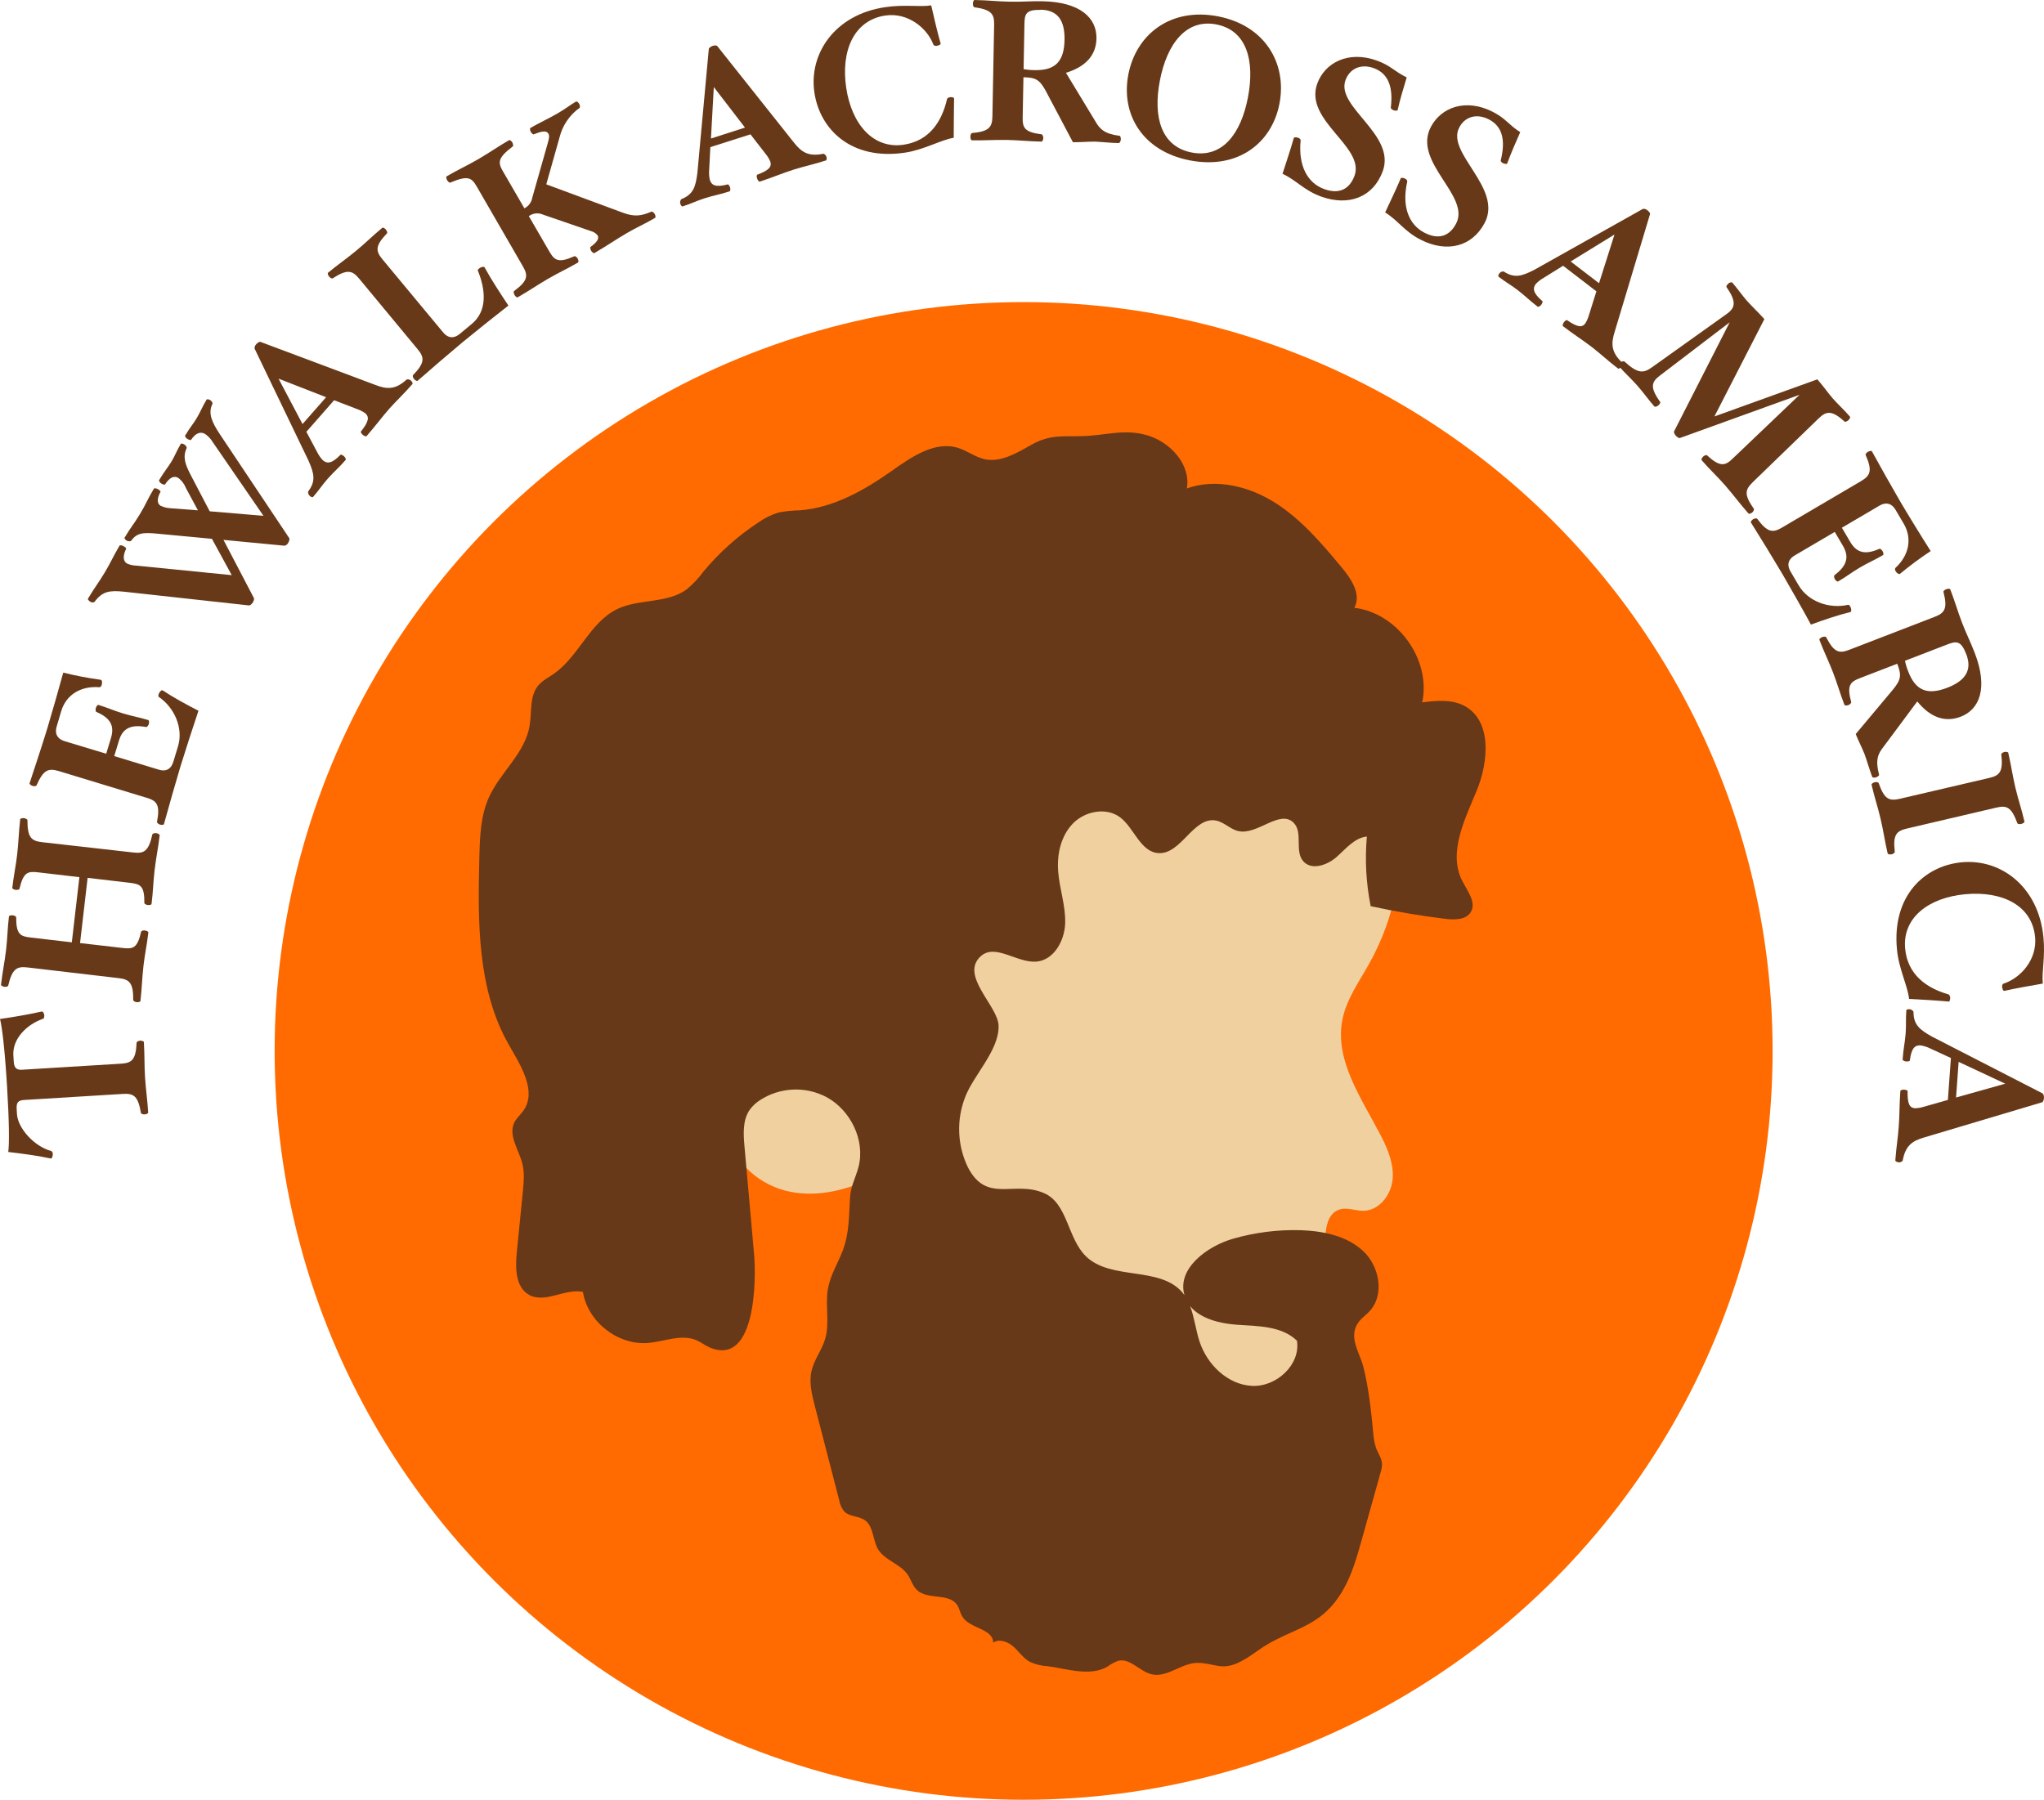 <?xml version="1.0" encoding="utf-8"?>
<!-- Generator: Adobe Illustrator 22.1.0, SVG Export Plug-In . SVG Version: 6.00 Build 0)  -->
<svg version="1.2" baseProfile="tiny" id="Layer_1" xmlns="http://www.w3.org/2000/svg" xmlns:xlink="http://www.w3.org/1999/xlink"
	 x="0px" y="0px" viewBox="0 0 675.107 594.56" xml:space="preserve">
<g id="Layer_2_1_">
	<g id="Layer_1-2">
		<path fill="#673918" d="M14.64,335.52c0,0.4-0.15,1-0.34,1c-5.76,2-10.21,6.84-9.89,12.1l0.13,2.06c0.13,2.13,0.91,2.82,2.77,2.71
			l32.63-2c3.53-0.21,4.94-1.17,5.18-7c0.05-0.27,0.7-0.58,1.17-0.61s1.21,0.2,1.23,0.46c0.27,4.4,0.13,7.55,0.38,11.61
			s0.78,7.3,1.05,11.7c0,0.26-0.63,0.57-1.17,0.6s-1.14-0.2-1.23-0.46c-0.95-5.75-2.47-6.53-6-6.31l-32.62,2
			c-2,0.13-2.55,0.9-2.42,3L5.6,368c0.29,4.72,5.67,10.74,11.38,12.26c0.308,0.238,0.479,0.612,0.46,1c0,0.73-0.3,1.55-0.71,1.44
			c-4.61-1-9.59-1.61-14-2.14c0.36-2.7,0.34-9.65-0.41-21.83S0.69,339.19,0,336.62c4.24-0.59,9.07-1.42,13.75-2.45
			C14.15,334.08,14.58,334.66,14.64,335.52z"/>
		<path fill="#673918" d="M52.74,275.92c-0.52,4.44-1.2,7.45-1.68,11.56s-0.45,6.73-1,11.1c0,0.33-0.72,0.46-1.25,0.39
			s-1.1-0.33-1.13-0.66c0.07-5.77-1.35-6.27-4.87-6.68L28.94,290l-2.5,21.54l13.91,1.61c3.51,0.41,5,0.25,6.27-5.38
			c0.1-0.32,0.79-0.45,1.25-0.39s1.17,0.34,1.13,0.67c-0.51,4.37-1.13,6.85-1.61,11s-0.51,7.26-1,11.63c0,0.27-0.73,0.45-1.26,0.39
			s-1.1-0.39-1.13-0.67c0.07-5.76-1.28-6.86-4.8-7.27L9.11,319.6c-3.51-0.41-5.07,0.35-6.4,6c0,0.27-0.72,0.46-1.25,0.39
			s-1.16-0.4-1.13-0.66c0.5-4.38,1.2-7.45,1.68-11.56s0.43-6.67,0.94-11c0-0.33,0.79-0.44,1.26-0.39s1.17,0.34,1.13,0.67
			c0,5.77,1.42,6.28,4.93,6.68l13.45,1.57l2.5-21.53l-13.45-1.57c-3.51-0.41-5-0.25-6.33,5.38c0,0.33-0.72,0.45-1.25,0.39
			s-1.17-0.34-1.13-0.68c0.5-4.37,1.14-6.92,1.61-11s0.5-7.2,1-11.63c0-0.27,0.79-0.45,1.25-0.39c0.46,0.06,1.17,0.4,1.14,0.67
			c0,5.84,1.35,6.87,4.86,7.28l30.08,3.4c3.51,0.41,5.07-0.28,6.33-6c0.1-0.26,0.79-0.45,1.26-0.4S52.77,275.66,52.74,275.92z"/>
		<path fill="#673918" d="M65.55,234.79c-1.37,4.05-4.67,14.2-5.95,18.41c-1.28,4.21-4.35,15-5.45,19.05
			c-0.07,0.26-0.79,0.32-1.3,0.16s-1-0.58-1-0.86c1.09-5.66,0-7-3.42-8l-29-8.82c-3.39-1-5.06-0.56-7.37,4.74
			c-0.08,0.25-0.79,0.31-1.3,0.16s-1.08-0.61-1-0.86c1.35-4,4.61-14,5.89-18.22s4.12-14.23,5.24-18.35
			c4.061,1.008,8.174,1.796,12.32,2.36c0.47,0.07,0.66,0.82,0.38,1.72c-0.13,0.44-0.5,0.75-0.71,0.75c-6.05-0.51-11,2.38-12.65,7.87
			l-1.51,5.1c-0.51,1.66-0.43,3.92,2.7,4.87L35.08,249l1.55-5.11c1.17-3.83,0.19-6.57-4.81-8.71c-0.3-0.16-0.29-0.86-0.16-1.31
			s0.54-1.09,0.86-1c3.19,1,5.2,1.93,8.2,2.84s5.08,1.2,8.27,2.17c0.25,0.08,0.31,0.79,0.16,1.3s-0.59,1-0.86,1
			c-5.35-1-7.88,0.67-9,4.5l-1.56,5.1l14.62,4.45c3.13,1,4.38-0.9,4.89-2.56l1.55-5.1c1.81-5.94-1.07-12.74-6.38-16.38
			c-0.17-0.12-0.14-0.46,0-0.84c0.25-0.83,0.95-1.52,1.36-1.26C57.14,230.35,61.81,232.89,65.55,234.79z"/>
		<path fill="#673918" d="M70.13,133.49c-1.42,3-0.22,5.84,2.39,9.81l23,34.45c0.21,0.28,0,1-0.3,1.53
			c-0.238,0.494-0.68,0.859-1.21,1l-20.2-1.93l10,19.12c0.18,0.35,0.15,0.79-0.3,1.54c-0.34,0.57-0.91,1-1.21,1l-41.24-4.53
			c-4.9-0.51-7.2-0.17-9.82,3.32c-0.17,0.28-1,0.29-1.41,0s-0.93-0.78-0.79-1c2.29-3.84,3.49-5.22,5.58-8.72s2.61-5,4.86-8.82
			c0.14-0.23,0.91-0.09,1.31,0.15s1,0.67,0.86,0.9c-1,2.11-1.19,4,0.36,4.88c0.929,0.407,1.927,0.631,2.94,0.66L76.54,190L70,178
			l-17.5-1.65c-5.34-0.54-7.24-0.35-9.2,2.29c-0.13,0.23-0.91,0.23-1.37,0s-0.93-0.79-0.79-1c2.25-3.78,2.84-4.13,5-7.68
			s2.44-4.76,4.69-8.54c0.14-0.23,0.91-0.08,1.31,0.16s1,0.67,0.86,0.9c-1.28,2.42-1.1,3.93,0.11,4.64
			c1.029,0.461,2.134,0.725,3.26,0.78l9,0.69l-4-7.44c-0.51-1.298-1.368-2.429-2.48-3.27c-1.37-0.82-2.82-0.21-4.37,2.13
			c-0.14,0.23-0.78,0-1.24-0.27s-0.86-0.9-0.72-1.13c1.6-2.7,2.84-4.13,4-6s1.66-3.44,3.16-6c0.1-0.17,0.66-0.07,1.12,0.2
			s1,0.92,0.77,1.32c-1.28,2.8-0.47,5.23,1.34,8.71l6.32,12.07l17.75,1.49L70.23,146c-0.627-1.043-1.469-1.939-2.47-2.63
			c-1.49-0.89-3.11-0.38-4.63,1.9c-0.13,0.23-0.77,0-1.23-0.27s-0.9-0.84-0.73-1.14c1.64-2.75,2.64-3.78,3.8-5.73
			c1.37-2.29,1.66-3.44,3.27-6.13c0.1-0.17,0.69-0.13,1.15,0.15S70.37,133.09,70.13,133.49z"/>
		<path fill="#673918" d="M136.23,126.86c-2.9,3.31-5,5.24-7.51,8c-2.73,3.11-4.73,5.88-7.63,9.19c-0.18,0.2-0.85,0-1.26-0.39
			s-0.76-0.85-0.63-1.09c2.71-3.39,2.75-4.86,1.5-6c-0.782-0.563-1.636-1.017-2.54-1.35l-7.81-3l-9.16,10.43l3.55,6.67
			c0.485,0.994,1.119,1.908,1.88,2.71c1.35,1.19,2.92,1.23,5.84-1.79c0.23-0.16,0.82,0.18,1.17,0.49s0.72,1,0.55,1.19
			c-2.6,3-3.56,3.54-6,6.3c-1.93,2.2-2.7,3.57-4.76,5.93c-0.22,0.25-0.86,0-1.21-0.44c-0.345-0.359-0.5-0.859-0.42-1.35
			c2.56-3.42,2-5.89,0.09-10.21l-17.8-37c-0.036-0.545,0.169-1.078,0.56-1.46c0.49-0.55,1.13-0.87,1.37-0.75l37.88,14.19
			c4,1.58,6.77,1.59,10.43-1.76c0.467-0.123,0.965-0.016,1.34,0.29C136.08,126,136.41,126.66,136.23,126.86z M92,125.09l7.92,15
			l7.79-8.87L92,125.09z"/>
		<path fill="#673918" d="M167.92,100.94c-3.38,2.62-11.77,9.32-15.16,12.13s-11.69,9.93-14.84,12.73c-0.2,0.17-0.83-0.18-1.17-0.59
			s-0.52-1-0.36-1.26c4-4.12,3.82-5.85,1.56-8.57l-19.32-23.32c-2.26-2.72-3.91-3.25-8.75-0.11c-0.21,0.17-0.84-0.17-1.18-0.58
			s-0.56-1.1-0.36-1.27c3.39-2.8,6-4.55,9.2-7.19s5.34-4.85,8.73-7.66c0.25-0.21,0.88,0.22,1.17,0.58s0.62,1,0.36,1.27
			c-4,4.17-3.72,5.86-1.47,8.58l20,24.09c2.09,2.51,4.16,1.66,5.49,0.56l4-3.32c5.24-4.34,4.57-11.32,2-17.63
			c-0.13-0.15,0.09-0.41,0.39-0.67c0.67-0.55,1.64-0.75,1.84-0.39C162.15,92.21,165.42,97.2,167.92,100.94z"/>
		<path fill="#673918" d="M216.34,72c-3.81,2.21-5.71,2.92-9.29,5s-6.93,4.41-10.74,6.61c-0.23,0.14-0.8-0.31-1.06-0.77
			s-0.4-1.08-0.2-1.27c2.17-1.57,2.93-2.78,2.33-3.82c-0.592-0.715-1.399-1.22-2.3-1.44l-15.79-5.43
			c-1.521-0.679-3.292-0.476-4.62,0.53L181.39,83c1.77,3.06,3,4,8.35,1.64c0.26-0.08,0.83,0.36,1.06,0.77s0.37,1.17,0.14,1.3
			c-3.81,2.21-6.46,3.36-10,5.43s-6.1,3.86-9.94,6.07c-0.29,0.17-0.8-0.31-1.06-0.77s-0.4-1.08-0.14-1.31
			c4.6-3.36,4.67-5.1,2.9-8.15l-15.15-26.21c-1.74-3-2.79-4-8.79-1.46c-0.29,0.17-0.8-0.31-1.07-0.77s-0.42-1.14-0.14-1.31
			c3.81-2.21,6.87-3.59,10.45-5.67s6.35-4.06,10.16-6.27c0.23-0.13,0.83,0.37,1.06,0.77s0.37,1.18,0.14,1.31
			c-5.19,3.94-4.9,5.38-3.16,8.38l7,12.07c1.378-0.688,2.344-1.992,2.6-3.51L181,47c0.34-1.28,0.53-2.16,0.13-2.85
			c-0.61-1-1.94-0.95-4.74,0.2c-0.29,0.17-0.8-0.31-1.07-0.77s-0.37-1.17-0.14-1.31c2.83-1.64,5.94-3.05,9-4.82
			c2.77-1.61,4-2.7,6.07-3.9c0.29-0.17,0.83,0.36,1.06,0.77s0.37,1.17,0.08,1.34c-3.264,2.345-5.592,5.771-6.57,9.67l-4.39,15.57
			l25.41,9.41c3.82,1.4,6.07,1,9.33-0.4c0.27-0.08,0.8,0.31,1.07,0.77S216.62,71.79,216.34,72z"/>
		<path fill="#673918" d="M272.81,53c-4.19,1.34-7,1.9-10.58,3c-3.94,1.26-7.08,2.62-11.27,4c-0.26,0.08-0.71-0.47-0.88-1
			s-0.22-1.12,0-1.27c4.07-1.51,4.86-2.75,4.35-4.33c-0.363-0.862-0.845-1.67-1.43-2.4l-5.13-6.62l-13.25,4.22l-0.39,7.55
			c-0.097,1.101-0.023,2.211,0.22,3.29c0.55,1.72,1.87,2.56,5.93,1.47c0.27,0,0.6,0.57,0.75,1s0.11,1.22-0.15,1.3
			c-3.74,1.2-4.86,1.21-8.36,2.33c-2.79,0.9-4.15,1.68-7.14,2.64c-0.31,0.1-0.71-0.47-0.81-1c-0.11-0.485,0.016-0.993,0.34-1.37
			c4-1.62,4.73-4,5.33-8.71l3.77-40.93c0-0.29,0.6-0.75,1.23-1s1.42-0.18,1.57,0.06l25.19,31.71c2.64,3.43,5,4.85,9.85,3.85
			c0.28,0,0.86,0.5,1,0.94S273.06,53,272.81,53z M235.76,28.76l-0.94,17l11.24-3.61L235.76,28.76z"/>
		<path fill="#673918" d="M315,45.52c-4.09,0.62-9.86,4-16.13,4.91c-17.62,2.64-28.06-7.6-29.88-19.81
			c-1.93-12.86,6.73-25.76,23.23-28.23c6.66-1,11.26,0,15.35-0.61c0.83,3.72,2.11,9.13,3.11,12.62c0.05,0.33-0.72,0.65-1.24,0.73
			s-1-0.05-1.14-0.37c-2.19-5.76-8.67-10.71-15.92-9.63C282,6.69,277.67,16.85,279.5,29.05c1.78,11.88,8.83,20.27,19,18.75
			c8.45-1.27,12.56-7.62,14.28-15c0.07-0.42,0.58-0.63,1-0.7s1.23,0.09,1.34,0.34C315.07,35.94,315,41.88,315,45.52z"/>
		<path fill="#673918" d="M369.51,47.26c-2.27,0-6.47-0.45-7.93-0.48c-1.94,0-5.28,0.23-7.21,0.2l-8.95-16.92
			c-2.07-3.77-3.32-4.46-7.39-4.54l-0.25,13.14c-0.07,3.53,0.51,5,6.3,5.72c0.26,0.07,0.52,0.74,0.51,1.21s-0.29,1.2-0.56,1.19
			c-4.4-0.08-7.26-0.47-11.4-0.55s-7.2,0.2-11.61,0.12c-0.33,0-0.52-0.68-0.51-1.21s0.22-1.13,0.56-1.19c5.68-0.5,6.64-2,6.71-5.48
			l0.57-30.28c0.07-3.53-0.84-5-6.5-5.79c-0.33,0-0.52-0.68-0.51-1.21s0.23-1.2,0.56-1.19c4.4,0.08,7.6,0.48,11.73,0.56
			s6.37-0.22,10.74-0.14c12.34,0.23,17.91,5.48,17.78,12.28c-0.1,5.67-3.71,9.4-10.08,11.35l9.7,16c1.49,2.62,3.06,4.19,8.05,4.82
			c0.26,0.07,0.39,0.74,0.38,1.2S369.84,47.27,369.51,47.26z M343.72,3.26c-4.87-0.09-5.3,1.37-5.36,4.57l-0.28,15
			c1.229,0.233,2.479,0.347,3.73,0.34c6.87,0.13,9.66-3,9.79-10c0.12-6.27-2.14-9.85-7.88-9.96V3.26z"/>
		<path fill="#673918" d="M393.08,53c-15.72-3-22.94-15.23-20.4-28.4s13.88-22.24,29.6-19.2s22.84,15.75,20.31,28.85
			S408.8,56,393.08,53z M401.76,8.07c-10-1.94-16.33,6.43-18.67,18.54s0.48,21.83,10.5,23.77s16.23-6,18.58-18.15
			S411.78,10,401.76,8.08L401.76,8.07z"/>
		<path fill="#673918" d="M436.34,64.93c-5.7-2.07-8.07-5.34-12.74-7.52c1.1-3.44,2.89-8.75,3.73-11.85
			c0.09-0.25,0.87-0.25,1.37-0.07s0.9,0.46,0.88,0.89c-0.82,8.35,2.22,14.06,7.8,16.09c5.2,1.88,8.44-0.21,10-4.41
			c3.5-9.66-16.74-18.2-12.31-30.43c2.54-7,10.37-11,19.71-7.61c4.64,1.68,5.5,3.41,9.84,5.55c-1.11,3.64-2.17,7.16-3,10.77
			c0,0.27-0.81,0.27-1.25,0.11s-1.08-0.53-1-0.93c0.84-7-0.95-11.27-5.59-13c-4.33-1.57-8,0.15-9.39,4
			c-3.2,8.84,16.71,17.9,12.33,30C453.55,65.2,445.44,68.22,436.34,64.93z"/>
		<path fill="#673918" d="M469.21,79.18c-5.41-2.76-7.35-6.29-11.71-9c1.52-3.27,3.94-8.32,5.16-11.3c0.12-0.23,0.9-0.14,1.37,0.1
			s0.83,0.58,0.77,1c-1.86,8.18,0.45,14.23,5.74,16.93c4.93,2.51,8.4,0.84,10.44-3.14c4.66-9.15-14.37-20.13-8.45-31.72
			c3.39-6.65,11.65-9.63,20.5-5.11c4.4,2.24,5,4.07,9.08,6.73c-1.55,3.47-3,6.83-4.3,10.31c-0.06,0.27-0.83,0.17-1.25,0
			s-1-0.66-0.88-1c1.69-6.85,0.45-11.3-3.95-13.55c-4.1-2.09-8-0.84-9.81,2.79c-4.27,8.38,14.37,19.83,8.51,31.3
			C486.25,81.59,477.82,83.58,469.21,79.18z"/>
		<path fill="#673918" d="M534.43,121.75c-3.5-2.68-5.57-4.69-8.53-7c-3.28-2.52-6.19-4.32-9.68-7c-0.21-0.16,0-0.86,0.31-1.28
			s0.79-0.82,1.05-0.71c3.56,2.48,5,2.43,6,1.11c0.511-0.819,0.908-1.704,1.18-2.63l2.51-8l-11-8.45l-6.42,4
			c-0.957,0.532-1.827,1.206-2.58,2c-1.1,1.43-1,3,2.18,5.71c0.17,0.22-0.13,0.83-0.41,1.2s-0.95,0.79-1.16,0.62
			c-3.12-2.39-3.77-3.3-6.68-5.54c-2.32-1.78-3.75-2.45-6.23-4.36c-0.27-0.2,0-0.85,0.36-1.24c0.333-0.365,0.819-0.55,1.31-0.5
			c3.59,2.33,6,1.58,10.2-0.59L542.64,69c0.54-0.067,1.082,0.101,1.49,0.46c0.58,0.45,1,1.07,0.84,1.32l-11.64,38.74
			c-1.31,4.12-1.14,6.86,2.45,10.28c0.154,0.459,0.08,0.964-0.2,1.36C535.26,121.55,534.64,121.91,534.43,121.75z M533.25,77.47
			l-14.48,8.91l9.37,7.18L533.25,77.47z"/>
		<path fill="#673918" d="M577.51,169.65c-2.91-3.31-4.86-6-7.59-9.15s-5-5.14-7.87-8.45c-0.22-0.25,0.11-0.89,0.51-1.24
			s1-0.6,1.25-0.39c4.15,3.81,5.92,3.6,8.44,1.11l22.12-21.11l-39.5,14.27c-0.24,0.13-0.88-0.2-1.37-0.75s-0.72-1.23-0.56-1.46
			l18.35-36l-23.12,17.65c-2.88,2.18-3.14,4,0.19,8.71c0.13,0.24-0.29,0.79-0.64,1.09s-1.07,0.6-1.3,0.35
			c-2.24-2.56-3.66-4.68-5.73-7s-4-4-6.06-6.4c-0.18-0.2,0.19-0.79,0.59-1.14s1.07-0.5,1.34-0.29c4.38,4,6.22,3.95,9.1,1.86
			l24.77-17.68c2.88-2.08,3-4.15-0.18-8.8c-0.18-0.2,0.19-0.79,0.59-1.15s1.12-0.54,1.3-0.34c1.54,1.76,3.49,4.48,4.77,5.94
			c1.5,1.7,4.17,4.24,5.84,6.14l-16.5,32.16l34-12.26c2,2.26,3.58,4.58,5.12,6.33c1.85,2.11,3.73,3.74,5.66,6
			c0.18,0.19-0.19,0.88-0.55,1.19s-1,0.64-1.21,0.44c-4.19-3.77-6-3.55-8.53-1.12l-21.78,21.09c-2.52,2.48-3.09,4,0.33,8.86
			c0.12,0.24-0.15,0.84-0.55,1.19S577.68,169.84,577.51,169.65z"/>
		<path fill="#673918" d="M598.13,206.34c-2-3.75-7.28-13.05-9.51-16.85s-8.08-13.36-10.33-16.91c-0.13-0.23,0.31-0.8,0.77-1.07
			s1.11-0.34,1.31-0.15c3.42,4.64,5.16,4.71,8.21,2.92l26.11-15.35c3-1.79,3.84-3.34,1.51-8.62c-0.14-0.23,0.3-0.8,0.77-1.07
			s1.17-0.38,1.3-0.15c2,3.69,7.18,12.88,9.41,16.68s7.68,12.67,10,16.28c-3.491,2.309-6.855,4.802-10.08,7.47
			c-0.37,0.29-1.06-0.08-1.53-0.88c-0.191-0.3-0.218-0.676-0.07-1c4.48-4.1,5.68-9.68,2.78-14.63l-2.71-4.6
			c-0.87-1.49-2.59-3-5.41-1.31l-12.31,7.24l2.71,4.6c2,3.45,4.7,4.58,9.67,2.36c0.32-0.11,0.83,0.37,1.06,0.77s0.44,1.14,0.15,1.31
			c-2.87,1.68-4.94,2.51-7.64,4.1s-4.32,2.93-7.2,4.61c-0.23,0.14-0.8-0.3-1.07-0.76s-0.34-1.11-0.14-1.31
			c4.35-3.25,4.84-6.25,2.81-9.7l-2.7-4.6l-13.18,7.74c-2.82,1.66-2.31,3.84-1.43,5.33l2.7,4.6c3.15,5.35,10.1,7.84,16.37,6.4
			c0.21,0,0.44,0.21,0.64,0.56c0.44,0.74,0.48,1.73,0,1.85C607.1,203.17,602.07,204.88,598.13,206.34z"/>
		<path fill="#673918" d="M618.36,256.62c-0.82-2.11-2-6.16-2.54-7.53c-0.7-1.8-2.21-4.79-2.9-6.6l12.29-14.67
			c2.72-3.33,2.89-4.75,1.42-8.55L614.37,224c-3.3,1.27-4.45,2.36-2.93,8c0,0.27-0.49,0.76-0.93,0.93s-1.21,0.18-1.31-0.07
			c-1.58-4.11-2.3-6.9-3.79-10.76s-2.9-6.6-4.48-10.71c-0.12-0.31,0.43-0.74,0.93-0.93s1.13-0.22,1.31,0.06
			c2.6,5.08,4.31,5.42,7.6,4.15l28.23-10.9c3.29-1.27,4.33-2.67,2.91-8.2c-0.12-0.31,0.43-0.74,0.93-0.93s1.19-0.24,1.31,0.07
			c1.59,4.11,2.43,7.21,3.91,11.07s2.59,5.8,4.17,9.91c4.44,11.51,1.68,18.65-4.67,21.09c-5.29,2-10.11,0.11-14.31-5.06l-11.16,15
			c-1.88,2.36-2.73,4.41-1.44,9.27c0,0.27-0.54,0.63-1,0.8S618.48,256.93,618.36,256.62z M649.44,216.13
			c-1.75-4.54-3.26-4.39-6.25-3.24l-14,5.4c0.255,1.224,0.62,2.422,1.09,3.58c2.47,6.41,6.44,7.81,12.91,5.32
			C649,224.93,651.5,221.49,649.44,216.13L649.44,216.13z"/>
		<path fill="#673918" d="M623.47,281.94c-1-4.29-1.38-7.35-2.32-11.38s-2-7-3-11.35c-0.06-0.26,0.53-0.67,1.05-0.8
			s1.17,0,1.29,0.25c1.91,5.51,3.54,6,7,5.22L657,257c3.44-0.81,4.67-2,4-7.79c-0.06-0.26,0.52-0.67,1-0.79s1.23,0,1.3,0.25
			c1,4.35,1.4,7.48,2.35,11.5s2,6.94,3,11.23c0.08,0.32-0.59,0.68-1.05,0.79s-1.21,0.08-1.29-0.24c-2-5.44-3.58-5.95-7-5.14
			l-29.48,6.9c-3.44,0.81-4.68,2-4,7.71c0,0.34-0.6,0.69-1,0.8S623.55,282.26,623.47,281.94z"/>
		<path fill="#673918" d="M630.54,330c-0.39-4.12-3.44-10.06-4-16.37c-1.69-17.73,9.1-27.6,21.38-28.77c13-1.23,25.37,8.1,27,24.71
			c0.64,6.7-0.6,11.24-0.21,15.36c-3.76,0.63-9.23,1.62-12.77,2.42c-0.33,0-0.61-0.74-0.66-1.28s0.11-1,0.43-1.11
			c5.85-1.9,11.16-8.1,10.46-15.4c-1-10.49-10.9-15.31-23.19-14.14c-11.95,1.14-20.71,7.73-19.73,18
			c0.81,8.5,6.93,12.94,14.23,15.06c0.41,0.1,0.6,0.61,0.64,1.08s-0.15,1.22-0.41,1.31C640.11,330.54,634.18,330.17,630.54,330z"/>
		<path fill="#673918" d="M626,383.35c0.31-4.39,0.85-7.22,1.12-11c0.31-4.13,0.22-7.54,0.54-11.94c0-0.26,0.7-0.48,1.24-0.44
			s1.12,0.21,1.16,0.48c-0.11,4.35,0.74,5.54,2.4,5.66c0.964-0.018,1.92-0.173,2.84-0.46l8.06-2.29l1-13.84l-6.86-3.17
			c-0.989-0.493-2.048-0.83-3.14-1c-1.79-0.13-3.06,0.78-3.57,5c-0.08,0.26-0.76,0.34-1.22,0.31s-1.18-0.36-1.16-0.62
			c0.28-3.93,0.69-5,1-8.63c0.21-2.93,0-4.48,0.22-7.61c0-0.33,0.7-0.48,1.23-0.38c0.487,0.082,0.908,0.385,1.14,0.82
			c0,4.29,2,5.9,6.1,8.2l36.56,18.78c0.349,0.416,0.502,0.963,0.42,1.5c0,0.74-0.36,1.38-0.63,1.43l-38.77,11.56
			c-4.17,1.17-6.36,2.82-7.25,7.71c-0.302,0.378-0.766,0.59-1.25,0.57C626.58,383.93,625.94,383.62,626,383.35z M662.31,358
			l-15.4-7.21l-0.85,11.78L662.31,358z"/>
		<circle fill="#FF6B00" cx="338.09" cy="347.18" r="247.38"/>
		<path fill="#F1D09F" d="M442.75,399.47c2.44-0.62,5,0.53,7.49,0.52c5.13,0,9.15-5.08,9.7-10.19s-1.53-10.12-3.89-14.68
			c-6.32-12.22-15.37-24.85-12.66-38.34c1.33-6.62,5.39-12.31,8.71-18.21c8.6-15.29,12.52-33.61,8.71-50.74
			s-15.94-32.69-32.46-38.62c-7.87-2.83-16.34-3.46-24.69-4c-37.18-2.387-74.4-3.457-111.66-3.21
			c-2.818-0.143-5.638,0.216-8.33,1.06c-3.6,1.37-6.29,4.36-8.87,7.22c-13.799,15.277-28.674,29.546-44.51,42.7
			c-12.3,10.23-25.64,20.34-32.34,34.86c-8.1,17.56-4.92,38.12,0,56.83c3.44,13.15,8.52,27.24,20.2,34.19
			c5.58-9.7,12-20.14,22.62-23.74c1.87,9.53,10.7,16.68,20.23,18.58c9.53,1.9,19.47-0.73,28.11-5.16
			c-2.673,29.989,1.322,60.197,11.7,88.46c41.453,4.067,83.162,4.863,124.74,2.38c2-0.12,4.15-0.31,5.66-1.62
			c1.131-1.179,1.926-2.64,2.3-4.23c4.241-12.91,7.743-26.052,10.49-39.36c1.47-7.06,1.38-13.37-3-19.2c-2.35-3.14-3.65-3-3.16-7.8
			C438.2,404,439.21,400.36,442.75,399.47z"/>
		<path fill="#673918" d="M483.54,233.12c-4.16-2.16-9.14-1.66-13.8-1.1c3-14.11-8.12-29.54-22.44-31.24
			c2.41-4.28-0.9-9.43-4.05-13.2c-6.56-7.88-13.29-15.87-21.93-21.39s-19.65-8.29-29.31-4.84c1.34-7.8-5.32-15.17-12.89-17.49
			s-14,0-21.41,0.21c-6.39,0.21-10.81-0.64-16.9,2.78c-4.86,2.73-10.13,6-15.58,4.85c-3.13-0.69-5.78-2.81-8.85-3.75
			c-7.67-2.34-15.33,3-21.89,7.64c-9.1,6.42-19.23,12.15-30.34,13c-2.333,0.03-4.659,0.267-6.95,0.71
			c-2.359,0.699-4.586,1.783-6.59,3.21c-6.85,4.477-12.992,9.955-18.22,16.25c-1.63,2.231-3.535,4.247-5.67,6
			c-6.47,4.68-15.68,3-22.87,6.45c-9,4.36-12.65,15.56-20.85,21.32c-1.82,1.28-3.89,2.3-5.29,4c-2.91,3.6-2,8.82-2.81,13.38
			c-1.56,9-9.67,15.21-13.41,23.49c-2.8,6.2-3,13.22-3.17,20c-0.51,21.17-0.72,43.56,9.84,61.92c3.89,6.77,9.23,15.15,4.74,21.55
			c-0.94,1.35-2.27,2.43-3,3.91c-2.12,4.25,1.44,9,2.62,13.59c0.77,3.05,0.47,6.26,0.16,9.39l-2,20.07
			c-0.5,5.13-0.41,11.47,4.1,13.95c5.3,2.9,11.82-2.22,17.75-1c1.58,9.92,11.57,17.72,21.58,16.86c5.36-0.47,10.93-3,15.88-0.91
			c1.6,0.69,3,1.82,4.58,2.48c15.23,6.19,15.19-23,14.5-30.8l-3.18-35.76c-0.36-4.1-0.63-8.58,1.71-12
			c0.93-1.28,2.094-2.373,3.43-3.22c6.636-4.31,15.091-4.67,22.07-0.94c7.79,4.29,12.73,14.15,10.47,22.95
			c-0.94,3.65-2.55,6.21-2.81,10.12c-0.39,5.93-0.19,11.53-2.29,17.23c-1.6,4.33-4.18,8.33-5,12.86c-1,5.48,0.65,11.28-0.92,16.63
			c-1.09,3.71-3.67,6.89-4.52,10.66s0.12,7.77,1.1,11.55l8.09,31.26c0.229,1.332,0.805,2.581,1.67,3.62
			c1.74,1.71,4.68,1.4,6.69,2.79c3,2,2.58,6.56,4.44,9.65c2.21,3.67,7.24,4.77,9.7,8.28c1.16,1.67,1.68,3.8,3.16,5.2
			c3.51,3.31,10.49,0.88,13.22,4.87c0.84,1.21,1,2.77,1.82,4c2.49,3.89,10.12,3.88,10.12,8.5c2-1.41,4.89-0.31,6.73,1.35
			s3.24,3.84,5.41,5c1.822,0.836,3.787,1.318,5.79,1.42c6.27,0.78,14.07,3.59,19.93,0.07c1.045-0.775,2.197-1.395,3.42-1.84
			c3.92-1,7.05,3.47,11,4.43c5.32,1.29,10.26-4.09,15.73-3.76s7.49,2.41,12.83,0c3.61-1.65,6.21-4,9.54-6
			c8.08-4.84,16.1-6,22.34-13.89c1.044-1.319,1.99-2.713,2.83-4.17c2.94-5.1,4.56-10.83,6.15-16.5l6.26-22.35
			c0.295-0.881,0.454-1.801,0.47-2.73c-0.06-1.94-1.33-3.6-2-5.41c-0.522-1.619-0.828-3.301-0.91-5c-0.7-7.21-1.48-14.69-3.26-21.72
			c-1.27-5-5.33-10.19-1.29-15.16c0.91-1.11,2.11-1.94,3.12-3c5.25-5.31,3.62-14.87-1.78-20s-13.28-6.74-20.74-7
			c-7.53-0.217-15.048,0.727-22.29,2.8c-8.81,2.53-18.67,10-16.1,18.65c-0.2-0.27-0.4-0.53-0.62-0.79
			c-7.51-8.95-23.78-3.9-32.05-12.15c-6-6-5.93-17.33-13.66-20.73c-9.91-4.37-19,3.59-25.25-8.64
			c-3.464-7.236-3.782-15.581-0.88-23.06c2.82-7.42,11.26-15.46,11.06-23.63c-0.16-6.56-13-16.64-5.84-23
			c4.8-4.25,12,2.37,18.36,1.82c5.74-0.5,9.28-6.88,9.47-12.64s-1.86-11.36-2.31-17.11s0.9-11.81,4.9-15.9s11-5.43,15.57-2
			s6.64,11.31,12.52,11.8c7.63,0.63,11.69-12.24,19.19-10.74c2.67,0.54,4.69,2.89,7.34,3.48c6.37,1.4,13.74-7.38,18.29-2.71
			c3.1,3.18,0.23,9.23,3.1,12.62c2.66,3.15,7.9,1.41,11-1.32s5.95-6.39,10.05-6.79c-0.685,7.687-0.26,15.433,1.26,23
			c8.167,1.78,16.413,3.177,24.74,4.19c3,0.37,6.75,0.36,8.32-2.25c1.91-3.18-1.07-6.9-2.77-10.2c-4.81-9.27,0.71-20.22,4.71-29.87
			C491.72,251.58,492.81,237.93,483.54,233.12z M408.54,437.63c7,0.47,14.79,0.4,19.82,5.26c1.28,7.94-6.81,15.35-14.84,14.94
			s-14.82-7-17.33-14.66c-1.25-3.81-1.7-8-3.12-11.71c3.35,4.16,9.79,5.78,15.45,6.17H408.54z"/>
	</g>
</g>
</svg>
